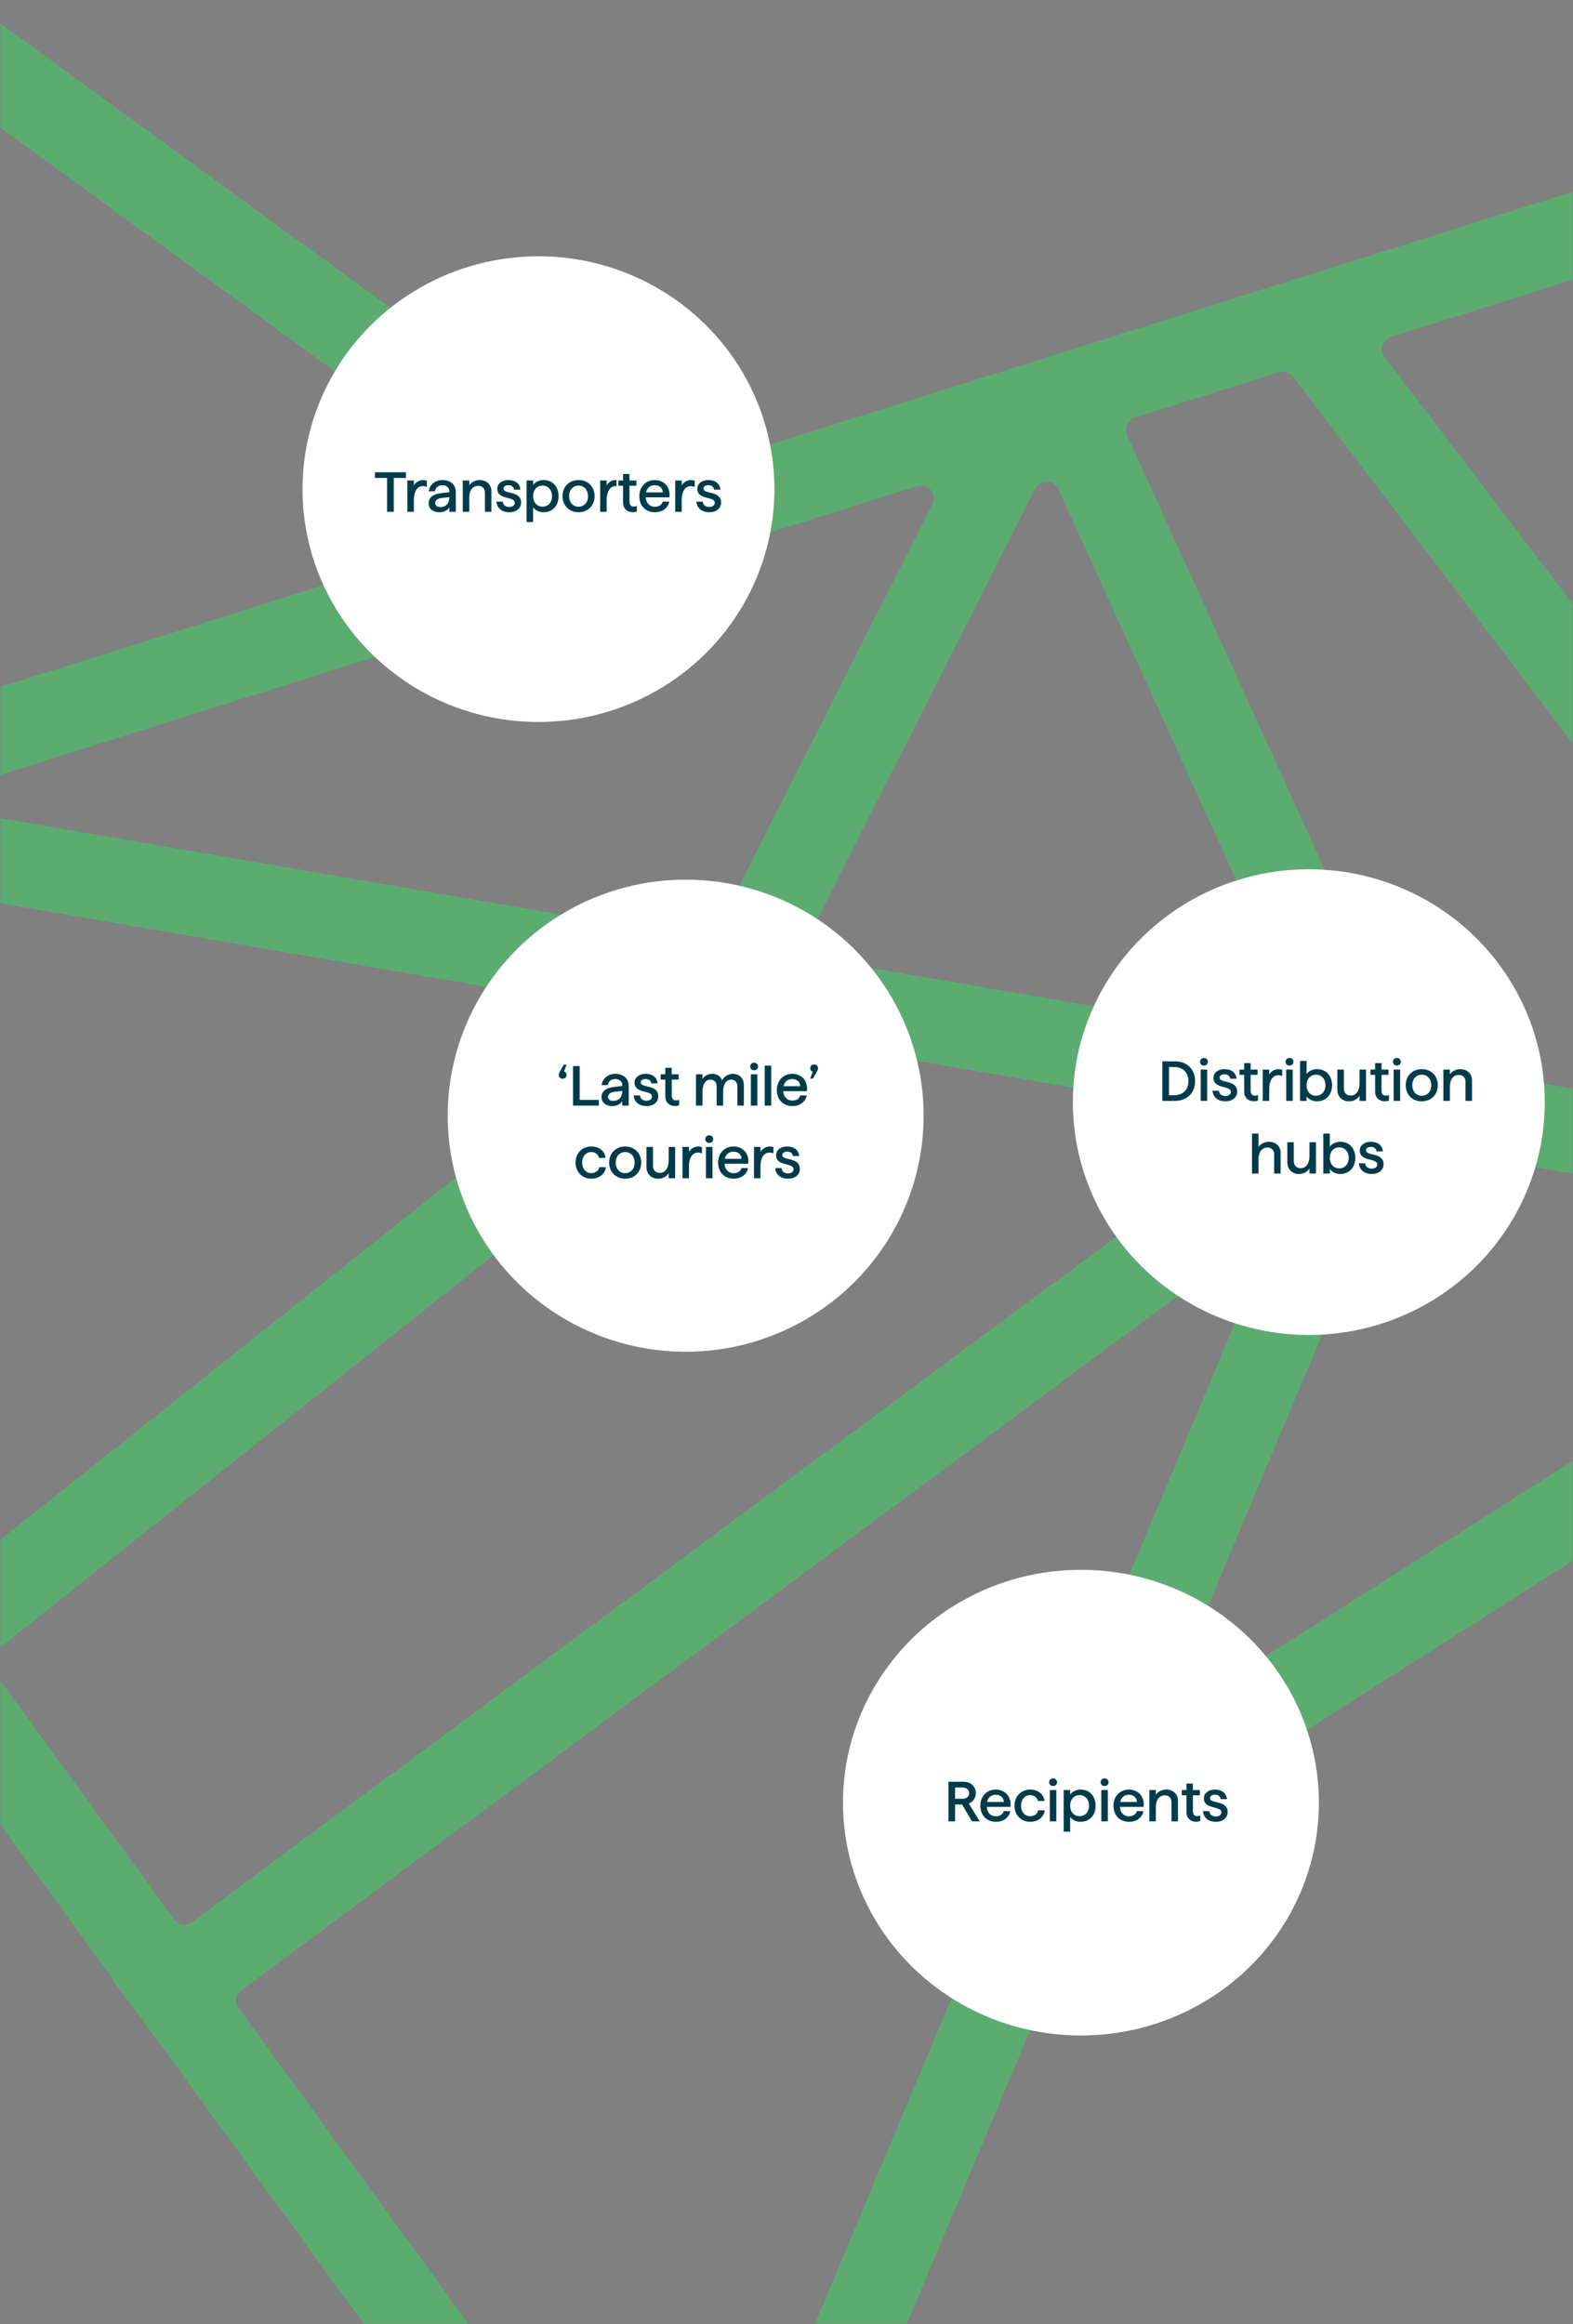 <svg width="390" height="576" viewBox="0 0 390 576" fill="none" xmlns="http://www.w3.org/2000/svg">
<rect x="0" y="0" width="390" height="576" fill="#808080" stroke="none"/>
<mask id="mask0_67_137" style="mask-type:alpha" maskUnits="userSpaceOnUse" x="0" y="0" width="390" height="576">
<rect width="390" height="576" fill="#D9D9D9"/>
</mask>
<g mask="url(#mask0_67_137)">
<path d="M186.131 672.011L237.562 742.664C238.056 743.342 238.256 744.186 238.119 745.009C237.982 745.833 237.518 746.57 236.831 747.056L224.891 755.494C224.202 755.981 223.345 756.179 222.508 756.044C221.672 755.908 220.923 755.451 220.428 754.772L34.766 499.805L27.966 490.883L28.171 490.738L-93.779 323.272C-94.273 322.593 -94.474 321.747 -94.336 320.922C-94.199 320.097 -93.736 319.36 -93.047 318.872L-81.107 310.434C-80.418 309.947 -79.561 309.749 -78.725 309.884C-77.888 310.02 -77.14 310.477 -76.645 311.156L-18.015 391.675C-17.761 392.024 -17.438 392.319 -17.066 392.54C-16.693 392.762 -16.278 392.907 -15.847 392.965C-15.416 393.023 -14.977 392.994 -14.557 392.88C-14.138 392.765 -13.746 392.567 -13.407 392.298L157.708 256.249C158.186 255.87 158.542 255.362 158.735 254.788C158.928 254.214 158.949 253.597 158.795 253.012C158.642 252.426 158.321 251.897 157.871 251.486C157.42 251.076 156.86 250.802 156.256 250.698L-70.384 211.727C-71.219 211.582 -71.961 211.117 -72.449 210.433C-72.936 209.749 -73.128 208.903 -72.984 208.079L-69.912 190.728L-67.461 191.143C-66.952 191.226 -66.431 191.189 -65.94 191.036L126.983 130.305C127.543 130.127 128.042 129.8 128.426 129.361C128.809 128.922 129.063 128.387 129.159 127.815C129.254 127.243 129.189 126.656 128.968 126.119C128.748 125.581 128.382 125.114 127.91 124.768L-155.003 -81.395C-155.341 -81.64 -155.627 -81.948 -155.845 -82.302C-156.062 -82.656 -156.206 -83.049 -156.269 -83.457C-156.332 -83.867 -156.312 -84.284 -156.211 -84.685C-156.11 -85.087 -155.929 -85.465 -155.679 -85.797L-146.953 -97.441C-146.45 -98.111 -145.697 -98.558 -144.86 -98.681C-144.023 -98.805 -143.17 -98.596 -142.49 -98.1L156.343 119.682C156.749 119.979 157.221 120.176 157.72 120.257C158.219 120.339 158.73 120.302 159.212 120.15L485.12 17.552C485.927 17.298 486.804 17.37 487.558 17.753C488.311 18.136 488.88 18.797 489.14 19.593L493.596 33.376C493.854 34.173 493.78 35.037 493.392 35.78C493.004 36.524 492.333 37.084 491.526 37.34L344.816 83.523C344.329 83.676 343.887 83.941 343.526 84.297C343.166 84.653 342.896 85.089 342.742 85.569C342.587 86.048 342.551 86.557 342.637 87.053C342.723 87.549 342.929 88.018 343.236 88.42L494.524 286.899C495.009 287.542 495.725 287.976 496.525 288.114L509.209 290.336C510.043 290.479 510.786 290.942 511.273 291.625C511.761 292.307 511.954 293.153 511.809 293.976L508.816 310.893L508.992 311.161L508.746 311.32L508.672 311.316L275.196 459.749C273.8 460.636 272.712 461.923 272.077 463.436L185.776 668.964C185.568 669.46 185.491 670 185.553 670.533C185.615 671.066 185.814 671.575 186.131 672.011ZM307.336 309.805L59.818 493.268C59.152 493.764 58.71 494.497 58.584 495.311C58.459 496.124 58.66 496.954 59.146 497.623L167.277 646.13C167.61 646.585 168.06 646.944 168.581 647.17C169.102 647.397 169.674 647.482 170.24 647.418C170.805 647.354 171.343 647.142 171.798 646.804C172.252 646.466 172.607 646.015 172.826 645.497L312.204 313.535C312.476 312.897 312.527 312.188 312.349 311.518C312.171 310.848 311.774 310.255 311.22 309.83C310.665 309.405 309.984 309.173 309.282 309.168C308.58 309.164 307.896 309.387 307.336 309.805ZM-1.972 413.688L43.127 475.627C43.376 475.967 43.691 476.254 44.054 476.473C44.417 476.691 44.82 476.836 45.24 476.899C45.66 476.962 46.089 476.941 46.501 476.839C46.913 476.737 47.301 476.554 47.641 476.303L309.263 282.392C309.761 282.022 310.139 281.516 310.349 280.937C310.559 280.358 310.594 279.731 310.448 279.133C310.302 278.535 309.982 277.992 309.527 277.571C309.072 277.15 308.503 276.869 307.888 276.763L192.216 256.875C191.764 256.804 191.303 256.829 190.863 256.948C190.422 257.067 190.013 257.278 189.662 257.567L-1.369 409.403C-2.004 409.907 -2.42 410.631 -2.532 411.428C-2.644 412.224 -2.443 413.032 -1.972 413.688ZM322.487 253.204L262.418 121.224C262.169 120.682 261.771 120.221 261.268 119.894C260.764 119.567 260.178 119.386 259.575 119.374C258.973 119.362 258.379 119.518 257.863 119.825C257.346 120.132 256.929 120.576 256.658 121.107L199.992 233.035C199.769 233.474 199.653 233.959 199.654 234.45C199.655 234.941 199.772 235.425 199.997 235.863C200.221 236.302 200.547 236.682 200.947 236.975C201.347 237.267 201.811 237.463 202.302 237.546L319.037 257.615C319.61 257.713 320.199 257.655 320.741 257.448C321.283 257.24 321.757 256.89 322.112 256.436C322.467 255.982 322.69 255.441 322.756 254.872C322.822 254.302 322.729 253.726 322.487 253.204ZM177.483 230.944L231.213 124.88C231.492 124.325 231.599 123.702 231.521 123.088C231.444 122.473 231.185 121.895 230.777 121.425C230.368 120.955 229.829 120.613 229.225 120.443C228.621 120.273 227.98 120.281 227.382 120.468L-9.572 195.071C-10.254 195.284 -10.844 195.717 -11.247 196.3C-11.65 196.883 -11.843 197.582 -11.794 198.286C-11.746 198.99 -11.459 199.658 -10.979 200.182C-10.5 200.705 -9.856 201.055 -9.151 201.175L174.038 232.674C174.721 232.796 175.426 232.697 176.046 232.391C176.667 232.084 177.171 231.588 177.481 230.976L177.483 230.944ZM317.105 92.242L281.347 103.498C280.919 103.633 280.524 103.856 280.188 104.152C279.853 104.448 279.585 104.811 279.401 105.216C279.217 105.621 279.123 106.06 279.123 106.504C279.123 106.948 279.218 107.387 279.402 107.792L349.306 261.396C349.521 261.869 349.85 262.282 350.266 262.599C350.682 262.916 351.171 263.127 351.689 263.214L457.004 281.315C457.634 281.421 458.282 281.339 458.865 281.079C459.448 280.819 459.938 280.392 460.272 279.855C460.607 279.317 460.77 278.693 460.742 278.063C460.713 277.433 460.494 276.825 460.112 276.32L320.626 93.35C320.229 92.827 319.676 92.439 319.045 92.24C318.414 92.042 317.736 92.042 317.105 92.242ZM470.026 304.639L350.097 284.022C349.382 283.898 348.644 284.019 348.008 284.364C347.371 284.709 346.873 285.258 346.595 285.921L291.118 418.049C290.857 418.669 290.803 419.356 290.966 420.008C291.128 420.66 291.498 421.244 292.021 421.674C292.544 422.105 293.193 422.359 293.873 422.399C294.553 422.44 295.228 422.265 295.8 421.9L471.205 310.397C471.745 310.053 472.167 309.556 472.416 308.972C472.666 308.388 472.731 307.743 472.604 307.122C472.477 306.501 472.163 305.932 471.703 305.489C471.243 305.046 470.659 304.75 470.026 304.639Z" fill="#5CAC72"/>
<ellipse cx="133.5" cy="121.223" rx="58.5" ry="57.707" fill="white"/>
<path d="M95.976 126.839L97.628 126.839L97.628 118.453L100.638 118.453L100.638 117.039L92.966 117.039L92.966 118.453L95.976 118.453L95.976 126.839ZM100.994 126.839L102.604 126.839L102.604 123.941C102.604 121.589 103.584 120.483 104.802 120.483C105.194 120.483 105.516 120.553 105.824 120.665L105.824 119.125C105.572 119.027 105.236 118.971 104.9 118.971C103.948 118.971 102.996 119.531 102.604 120.315L102.604 119.083L100.994 119.083L100.994 126.839ZM108.965 126.951C110.085 126.951 111.065 126.447 111.415 125.691L111.415 126.839L113.011 126.839L113.011 121.953C113.011 120.063 111.625 118.971 109.679 118.971C107.845 118.971 106.501 120.161 106.291 121.757L107.859 121.757C107.971 120.819 108.657 120.259 109.679 120.259C110.701 120.259 111.415 120.819 111.415 121.771L111.415 121.981L109.553 122.191C107.285 122.443 106.277 123.325 106.277 124.739C106.277 126.097 107.313 126.951 108.965 126.951ZM107.887 124.683C107.887 123.997 108.433 123.535 109.581 123.409L111.415 123.199L111.415 123.255C111.415 124.795 110.491 125.677 109.175 125.677C108.419 125.677 107.887 125.271 107.887 124.683ZM114.734 126.839L116.344 126.839L116.344 123.353C116.344 121.407 117.268 120.399 118.57 120.399C119.578 120.399 120.222 121.071 120.222 122.107L120.222 126.839L121.832 126.839L121.832 121.715C121.832 120.063 120.586 118.971 118.934 118.971C117.814 118.971 116.806 119.531 116.344 120.259L116.344 119.083L114.734 119.083L114.734 126.839ZM126.268 126.951C127.99 126.951 129.194 125.999 129.194 124.543C129.194 121.491 124.84 122.583 124.84 121.085C124.84 120.567 125.316 120.245 126.016 120.245C126.842 120.245 127.36 120.637 127.472 121.337L129.026 121.337C128.886 119.853 127.78 118.971 126.002 118.971C124.392 118.971 123.3 119.909 123.3 121.141C123.3 123.983 127.626 122.919 127.626 124.585C127.626 125.229 127.108 125.635 126.268 125.635C125.33 125.635 124.728 125.145 124.658 124.319L123.09 124.319C123.188 125.915 124.434 126.951 126.268 126.951ZM130.566 129.387L132.176 129.387L132.176 125.733C132.666 126.447 133.66 126.951 134.752 126.951C136.964 126.951 138.49 125.383 138.49 122.961C138.49 120.539 136.964 118.971 134.766 118.971C133.674 118.971 132.666 119.475 132.176 120.203L132.176 119.083L130.566 119.083L130.566 129.387ZM132.176 122.961C132.176 121.407 133.142 120.343 134.514 120.343C135.9 120.343 136.866 121.407 136.866 122.961C136.866 124.515 135.9 125.565 134.514 125.565C133.142 125.565 132.176 124.515 132.176 122.961ZM143.446 126.951C145.756 126.951 147.422 125.299 147.422 122.961C147.422 120.623 145.756 118.971 143.446 118.971C141.136 118.971 139.47 120.623 139.47 122.961C139.47 125.299 141.136 126.951 143.446 126.951ZM141.094 122.961C141.094 121.421 142.06 120.343 143.446 120.343C144.818 120.343 145.798 121.421 145.798 122.961C145.798 124.501 144.818 125.579 143.446 125.579C142.06 125.579 141.094 124.501 141.094 122.961ZM152.851 120.497L152.851 118.999C152.739 118.971 152.655 118.971 152.529 118.971C151.717 118.971 150.849 119.489 150.415 120.315L150.415 119.083L148.805 119.083L148.805 126.839L150.415 126.839L150.415 123.941C150.415 121.505 151.507 120.483 152.543 120.483C152.655 120.483 152.753 120.483 152.851 120.497ZM156.897 126.937C157.289 126.937 157.611 126.867 157.905 126.755L157.905 125.397C157.667 125.495 157.359 125.551 157.107 125.551C156.491 125.551 156.071 125.131 156.071 124.347L156.071 120.385L157.793 120.385L157.793 119.083L156.071 119.083L156.071 117.473L154.475 117.473L154.475 119.083L153.327 119.083L153.327 120.385L154.475 120.385L154.475 124.487C154.475 126.083 155.511 126.937 156.897 126.937ZM162.379 126.951C164.381 126.951 165.627 125.789 165.949 124.319L164.297 124.319C164.115 125.103 163.401 125.593 162.379 125.593C161.119 125.593 160.209 124.739 160.111 123.255L165.977 123.255C166.285 120.847 164.773 118.971 162.337 118.971C160.125 118.971 158.515 120.623 158.515 122.961C158.515 125.299 160.013 126.951 162.379 126.951ZM160.181 122.037C160.433 120.889 161.203 120.259 162.337 120.259C163.499 120.259 164.297 120.945 164.325 122.037L160.181 122.037ZM167.412 126.839L169.022 126.839L169.022 123.941C169.022 121.589 170.002 120.483 171.22 120.483C171.612 120.483 171.934 120.553 172.242 120.665L172.242 119.125C171.99 119.027 171.654 118.971 171.318 118.971C170.366 118.971 169.414 119.531 169.022 120.315L169.022 119.083L167.412 119.083L167.412 126.839ZM175.856 126.951C177.578 126.951 178.782 125.999 178.782 124.543C178.782 121.491 174.428 122.583 174.428 121.085C174.428 120.567 174.904 120.245 175.604 120.245C176.43 120.245 176.948 120.637 177.06 121.337L178.614 121.337C178.474 119.853 177.368 118.971 175.59 118.971C173.98 118.971 172.888 119.909 172.888 121.141C172.888 123.983 177.214 122.919 177.214 124.585C177.214 125.229 176.696 125.635 175.856 125.635C174.918 125.635 174.316 125.145 174.246 124.319L172.678 124.319C172.776 125.915 174.022 126.951 175.856 126.951Z" fill="#003B49"/>
<ellipse cx="324.5" cy="273.135" rx="58.5" ry="57.707" fill="white"/>
<path d="M288.18 272.832L291.358 272.832C294.046 272.832 296.3 271.11 296.3 267.932C296.3 264.74 294.046 263.032 291.358 263.032L288.18 263.032L288.18 272.832ZM289.832 271.418L289.832 264.446L291.176 264.446C293.094 264.446 294.648 265.608 294.648 267.932C294.648 270.256 293.094 271.418 291.176 271.418L289.832 271.418ZM297.694 272.832L299.304 272.832L299.304 265.076L297.694 265.076L297.694 272.832ZM297.526 263.144C297.526 263.69 297.946 264.082 298.506 264.082C299.066 264.082 299.486 263.69 299.486 263.144C299.486 262.598 299.066 262.192 298.506 262.192C297.946 262.192 297.526 262.598 297.526 263.144ZM303.814 272.944C305.536 272.944 306.74 271.992 306.74 270.536C306.74 267.484 302.386 268.576 302.386 267.078C302.386 266.56 302.862 266.238 303.562 266.238C304.388 266.238 304.906 266.63 305.018 267.33L306.572 267.33C306.432 265.846 305.326 264.964 303.548 264.964C301.938 264.964 300.846 265.902 300.846 267.134C300.846 269.976 305.172 268.912 305.172 270.578C305.172 271.222 304.654 271.628 303.814 271.628C302.876 271.628 302.274 271.138 302.204 270.312L300.636 270.312C300.734 271.908 301.98 272.944 303.814 272.944ZM310.9 272.93C311.292 272.93 311.614 272.86 311.908 272.748L311.908 271.39C311.67 271.488 311.362 271.544 311.11 271.544C310.494 271.544 310.074 271.124 310.074 270.34L310.074 266.378L311.796 266.378L311.796 265.076L310.074 265.076L310.074 263.466L308.478 263.466L308.478 265.076L307.33 265.076L307.33 266.378L308.478 266.378L308.478 270.48C308.478 272.076 309.514 272.93 310.9 272.93ZM313.075 272.832L314.685 272.832L314.685 269.934C314.685 267.582 315.665 266.476 316.883 266.476C317.275 266.476 317.597 266.546 317.905 266.658L317.905 265.118C317.653 265.02 317.317 264.964 316.981 264.964C316.029 264.964 315.077 265.524 314.685 266.308L314.685 265.076L313.075 265.076L313.075 272.832ZM318.899 272.832L320.509 272.832L320.509 265.076L318.899 265.076L318.899 272.832ZM318.731 263.144C318.731 263.69 319.151 264.082 319.711 264.082C320.271 264.082 320.691 263.69 320.691 263.144C320.691 262.598 320.271 262.192 319.711 262.192C319.151 262.192 318.731 262.598 318.731 263.144ZM326.517 272.944C328.729 272.944 330.255 271.376 330.255 268.954C330.255 266.532 328.729 264.964 326.531 264.964C325.439 264.964 324.431 265.468 323.941 266.196L323.941 262.92L322.331 262.92L322.331 272.832L323.941 272.832L323.941 271.726C324.431 272.44 325.425 272.944 326.517 272.944ZM323.941 268.954C323.941 267.4 324.907 266.336 326.279 266.336C327.665 266.336 328.631 267.4 328.631 268.954C328.631 270.508 327.665 271.558 326.279 271.558C324.907 271.558 323.941 270.508 323.941 268.954ZM334.469 272.944C335.687 272.944 336.639 272.328 337.073 271.558L337.073 272.832L338.683 272.832L338.683 265.076L337.073 265.076L337.073 268.422C337.073 270.326 336.233 271.516 334.861 271.516C333.867 271.516 333.181 270.844 333.181 269.724L333.181 265.076L331.571 265.076L331.571 270.004C331.571 271.852 332.817 272.944 334.469 272.944ZM343.357 272.93C343.749 272.93 344.071 272.86 344.365 272.748L344.365 271.39C344.127 271.488 343.819 271.544 343.567 271.544C342.951 271.544 342.531 271.124 342.531 270.34L342.531 266.378L344.253 266.378L344.253 265.076L342.531 265.076L342.531 263.466L340.935 263.466L340.935 265.076L339.787 265.076L339.787 266.378L340.935 266.378L340.935 270.48C340.935 272.076 341.971 272.93 343.357 272.93ZM345.532 272.832L347.142 272.832L347.142 265.076L345.532 265.076L345.532 272.832ZM345.364 263.144C345.364 263.69 345.784 264.082 346.344 264.082C346.904 264.082 347.324 263.69 347.324 263.144C347.324 262.598 346.904 262.192 346.344 262.192C345.784 262.192 345.364 262.598 345.364 263.144ZM352.506 272.944C354.816 272.944 356.482 271.292 356.482 268.954C356.482 266.616 354.816 264.964 352.506 264.964C350.196 264.964 348.53 266.616 348.53 268.954C348.53 271.292 350.196 272.944 352.506 272.944ZM350.154 268.954C350.154 267.414 351.12 266.336 352.506 266.336C353.878 266.336 354.858 267.414 354.858 268.954C354.858 270.494 353.878 271.572 352.506 271.572C351.12 271.572 350.154 270.494 350.154 268.954ZM357.864 272.832L359.474 272.832L359.474 269.346C359.474 267.4 360.398 266.392 361.7 266.392C362.708 266.392 363.352 267.064 363.352 268.1L363.352 272.832L364.962 272.832L364.962 267.708C364.962 266.056 363.716 264.964 362.064 264.964C360.944 264.964 359.936 265.524 359.474 266.252L359.474 265.076L357.864 265.076L357.864 272.832ZM310.416 290.832L312.026 290.832L312.026 287.36C312.026 285.4 312.95 284.392 314.252 284.392C315.26 284.392 315.904 285.064 315.904 286.1L315.904 290.832L317.514 290.832L317.514 285.708C317.514 284.056 316.268 282.964 314.616 282.964C313.496 282.964 312.502 283.524 312.026 284.252L312.026 280.92L310.416 280.92L310.416 290.832ZM322.062 290.944C323.28 290.944 324.232 290.328 324.666 289.558L324.666 290.832L326.276 290.832L326.276 283.076L324.666 283.076L324.666 286.422C324.666 288.326 323.826 289.516 322.454 289.516C321.46 289.516 320.774 288.844 320.774 287.724L320.774 283.076L319.164 283.076L319.164 288.004C319.164 289.852 320.41 290.944 322.062 290.944ZM332.28 290.944C334.492 290.944 336.018 289.376 336.018 286.954C336.018 284.532 334.492 282.964 332.294 282.964C331.202 282.964 330.194 283.468 329.704 284.196L329.704 280.92L328.094 280.92L328.094 290.832L329.704 290.832L329.704 289.726C330.194 290.44 331.188 290.944 332.28 290.944ZM329.704 286.954C329.704 285.4 330.67 284.336 332.042 284.336C333.428 284.336 334.394 285.4 334.394 286.954C334.394 288.508 333.428 289.558 332.042 289.558C330.67 289.558 329.704 288.508 329.704 286.954ZM340.106 290.944C341.828 290.944 343.032 289.992 343.032 288.536C343.032 285.484 338.678 286.576 338.678 285.078C338.678 284.56 339.154 284.238 339.854 284.238C340.68 284.238 341.198 284.63 341.31 285.33L342.864 285.33C342.724 283.846 341.618 282.964 339.84 282.964C338.23 282.964 337.138 283.902 337.138 285.134C337.138 287.976 341.464 286.912 341.464 288.578C341.464 289.222 340.946 289.628 340.106 289.628C339.168 289.628 338.566 289.138 338.496 288.312L336.928 288.312C337.026 289.908 338.272 290.944 340.106 290.944Z" fill="#003B49"/>
<ellipse cx="268" cy="446.748" rx="59" ry="57.707" fill="white"/>
<path d="M235.145 441.577L238.897 441.577C239.494 441.577 240.022 441.694 240.479 441.927C240.936 442.16 241.291 442.492 241.543 442.921C241.804 443.35 241.935 443.84 241.935 444.391C241.935 444.97 241.781 445.488 241.473 445.945C241.165 446.402 240.74 446.738 240.199 446.953L242.901 451.377L240.983 451.377L238.533 447.205L236.797 447.205L236.797 451.377L235.145 451.377L235.145 441.577ZM238.617 445.791C239.121 445.791 239.527 445.665 239.835 445.413C240.143 445.152 240.297 444.811 240.297 444.391C240.297 443.971 240.143 443.635 239.835 443.383C239.536 443.122 239.13 442.991 238.617 442.991L236.797 442.991L236.797 445.791L238.617 445.791ZM246.927 451.489C246.153 451.489 245.471 451.321 244.883 450.985C244.305 450.649 243.857 450.178 243.539 449.571C243.222 448.964 243.063 448.274 243.063 447.499C243.063 446.734 243.227 446.048 243.553 445.441C243.88 444.834 244.333 444.363 244.911 444.027C245.499 443.682 246.157 443.509 246.885 443.509C247.613 443.509 248.257 443.668 248.817 443.985C249.377 444.302 249.807 444.741 250.105 445.301C250.413 445.852 250.567 446.477 250.567 447.177C250.567 447.373 250.553 447.578 250.525 447.793L244.659 447.793C244.706 448.521 244.935 449.095 245.345 449.515C245.756 449.926 246.283 450.131 246.927 450.131C247.431 450.131 247.851 450.019 248.187 449.795C248.533 449.562 248.752 449.249 248.845 448.857L250.497 448.857C250.329 449.632 249.933 450.266 249.307 450.761C248.682 451.246 247.889 451.489 246.927 451.489ZM248.873 446.575C248.864 446.034 248.677 445.604 248.313 445.287C247.949 444.96 247.473 444.797 246.885 444.797C246.316 444.797 245.845 444.951 245.471 445.259C245.098 445.567 244.851 446.006 244.729 446.575L248.873 446.575ZM255.404 451.489C254.666 451.489 254.004 451.321 253.416 450.985C252.828 450.64 252.366 450.164 252.03 449.557C251.694 448.95 251.526 448.264 251.526 447.499C251.526 446.734 251.694 446.048 252.03 445.441C252.366 444.834 252.828 444.363 253.416 444.027C254.004 443.682 254.666 443.509 255.404 443.509C256.384 443.509 257.191 443.766 257.826 444.279C258.47 444.783 258.848 445.469 258.96 446.337L257.336 446.337C257.242 445.898 257.018 445.548 256.664 445.287C256.318 445.016 255.898 444.881 255.404 444.881C254.974 444.881 254.587 444.993 254.242 445.217C253.906 445.432 253.64 445.74 253.444 446.141C253.248 446.533 253.15 446.986 253.15 447.499C253.15 448.003 253.248 448.456 253.444 448.857C253.64 449.258 253.91 449.571 254.256 449.795C254.601 450.01 254.984 450.117 255.404 450.117C255.926 450.117 256.37 449.982 256.734 449.711C257.107 449.431 257.326 449.076 257.392 448.647L259.03 448.647C258.964 449.188 258.773 449.674 258.456 450.103C258.148 450.532 257.728 450.873 257.196 451.125C256.673 451.368 256.076 451.489 255.404 451.489ZM260.286 443.621L261.896 443.621L261.896 451.377L260.286 451.377L260.286 443.621ZM261.098 442.627C260.818 442.627 260.585 442.538 260.398 442.361C260.211 442.184 260.118 441.96 260.118 441.689C260.118 441.418 260.211 441.194 260.398 441.017C260.585 440.83 260.818 440.737 261.098 440.737C261.378 440.737 261.611 440.83 261.798 441.017C261.985 441.194 262.078 441.418 262.078 441.689C262.078 441.96 261.985 442.184 261.798 442.361C261.611 442.538 261.378 442.627 261.098 442.627ZM263.718 443.621L265.328 443.621L265.328 444.741C265.58 444.377 265.939 444.083 266.406 443.859C266.872 443.626 267.376 443.509 267.918 443.509C268.646 443.509 269.29 443.672 269.85 443.999C270.419 444.326 270.858 444.792 271.166 445.399C271.483 446.006 271.642 446.706 271.642 447.499C271.642 448.292 271.483 448.992 271.166 449.599C270.858 450.206 270.419 450.672 269.85 450.999C269.28 451.326 268.632 451.489 267.904 451.489C267.362 451.489 266.858 451.377 266.392 451.153C265.934 450.929 265.58 450.635 265.328 450.271L265.328 453.925L263.718 453.925L263.718 443.621ZM265.328 447.499C265.328 448.012 265.426 448.465 265.622 448.857C265.818 449.249 266.093 449.557 266.448 449.781C266.802 449.996 267.208 450.103 267.666 450.103C268.123 450.103 268.529 449.996 268.884 449.781C269.238 449.557 269.514 449.249 269.71 448.857C269.915 448.465 270.018 448.012 270.018 447.499C270.018 446.986 269.915 446.533 269.71 446.141C269.514 445.74 269.238 445.432 268.884 445.217C268.529 444.993 268.123 444.881 267.666 444.881C267.208 444.881 266.802 444.993 266.448 445.217C266.102 445.432 265.827 445.74 265.622 446.141C265.426 446.533 265.328 446.986 265.328 447.499ZM273.056 443.621L274.666 443.621L274.666 451.377L273.056 451.377L273.056 443.621ZM273.868 442.627C273.588 442.627 273.354 442.538 273.168 442.361C272.981 442.184 272.888 441.96 272.888 441.689C272.888 441.418 272.981 441.194 273.168 441.017C273.354 440.83 273.588 440.737 273.868 440.737C274.148 440.737 274.381 440.83 274.568 441.017C274.754 441.194 274.848 441.418 274.848 441.689C274.848 441.96 274.754 442.184 274.568 442.361C274.381 442.538 274.148 442.627 273.868 442.627ZM279.931 451.489C279.156 451.489 278.475 451.321 277.887 450.985C277.308 450.649 276.86 450.178 276.543 449.571C276.226 448.964 276.067 448.274 276.067 447.499C276.067 446.734 276.23 446.048 276.557 445.441C276.884 444.834 277.336 444.363 277.915 444.027C278.503 443.682 279.161 443.509 279.889 443.509C280.617 443.509 281.261 443.668 281.821 443.985C282.381 444.302 282.81 444.741 283.109 445.301C283.417 445.852 283.571 446.477 283.571 447.177C283.571 447.373 283.557 447.578 283.529 447.793L277.663 447.793C277.71 448.521 277.938 449.095 278.349 449.515C278.76 449.926 279.287 450.131 279.931 450.131C280.435 450.131 280.855 450.019 281.191 449.795C281.536 449.562 281.756 449.249 281.849 448.857L283.501 448.857C283.333 449.632 282.936 450.266 282.311 450.761C281.686 451.246 280.892 451.489 279.931 451.489ZM281.877 446.575C281.868 446.034 281.681 445.604 281.317 445.287C280.953 444.96 280.477 444.797 279.889 444.797C279.32 444.797 278.848 444.951 278.475 445.259C278.102 445.567 277.854 446.006 277.733 446.575L281.877 446.575ZM284.964 443.621L286.574 443.621L286.574 444.797C286.807 444.424 287.157 444.116 287.624 443.873C288.1 443.63 288.613 443.509 289.164 443.509C289.714 443.509 290.209 443.626 290.648 443.859C291.086 444.083 291.432 444.405 291.684 444.825C291.936 445.236 292.062 445.712 292.062 446.253L292.062 451.377L290.452 451.377L290.452 446.645C290.452 446.122 290.302 445.707 290.004 445.399C289.705 445.091 289.304 444.937 288.8 444.937C288.128 444.937 287.586 445.194 287.176 445.707C286.774 446.22 286.574 446.948 286.574 447.891L286.574 451.377L284.964 451.377L284.964 443.621ZM296.583 451.475C295.865 451.475 295.281 451.26 294.833 450.831C294.385 450.402 294.161 449.8 294.161 449.025L294.161 444.923L293.013 444.923L293.013 443.621L294.161 443.621L294.161 442.011L295.757 442.011L295.757 443.621L297.479 443.621L297.479 444.923L295.757 444.923L295.757 448.885C295.757 449.268 295.851 449.566 296.037 449.781C296.224 449.986 296.476 450.089 296.793 450.089C297.073 450.089 297.339 450.038 297.591 449.935L297.591 451.293C297.274 451.414 296.938 451.475 296.583 451.475ZM301.447 451.489C300.532 451.489 299.785 451.251 299.207 450.775C298.628 450.299 298.315 449.66 298.269 448.857L299.837 448.857C299.874 449.268 300.033 449.59 300.313 449.823C300.602 450.056 300.98 450.173 301.447 450.173C301.867 450.173 302.198 450.08 302.441 449.893C302.683 449.706 302.805 449.45 302.805 449.123C302.805 448.796 302.66 448.558 302.371 448.409C302.091 448.25 301.657 448.101 301.069 447.961C300.509 447.812 300.056 447.667 299.711 447.527C299.375 447.387 299.085 447.168 298.843 446.869C298.6 446.57 298.479 446.174 298.479 445.679C298.479 445.268 298.591 444.9 298.815 444.573C299.048 444.246 299.37 443.99 299.781 443.803C300.191 443.607 300.658 443.509 301.181 443.509C302.067 443.509 302.772 443.719 303.295 444.139C303.827 444.55 304.13 445.128 304.205 445.875L302.651 445.875C302.595 445.52 302.441 445.25 302.189 445.063C301.937 444.876 301.605 444.783 301.195 444.783C300.84 444.783 300.555 444.858 300.341 445.007C300.126 445.156 300.019 445.362 300.019 445.623C300.019 445.903 300.145 446.108 300.397 446.239C300.658 446.37 301.069 446.5 301.629 446.631C302.198 446.762 302.665 446.902 303.029 447.051C303.393 447.2 303.705 447.438 303.967 447.765C304.237 448.092 304.373 448.53 304.373 449.081C304.373 449.557 304.247 449.977 303.995 450.341C303.752 450.705 303.407 450.99 302.959 451.195C302.52 451.391 302.016 451.489 301.447 451.489Z" fill="#003B49"/>
<ellipse cx="170" cy="276.5" rx="59" ry="58.5" fill="white"/>
<path d="M139.844 265.544L140.474 263.836L139.788 263.836L138.794 265.586C138.654 265.838 138.542 266.104 138.542 266.398C138.542 266.93 138.934 267.336 139.508 267.336C140.082 267.336 140.46 266.944 140.46 266.384C140.46 265.936 140.222 265.628 139.844 265.544ZM142.072 274L148.47 274L148.47 272.586L143.724 272.586L143.724 264.2L142.072 264.2L142.072 274ZM151.832 274.112C152.952 274.112 153.932 273.608 154.282 272.852L154.282 274L155.878 274L155.878 269.114C155.878 267.224 154.492 266.132 152.546 266.132C150.712 266.132 149.368 267.322 149.158 268.918L150.726 268.918C150.838 267.98 151.524 267.42 152.546 267.42C153.568 267.42 154.282 267.98 154.282 268.932L154.282 269.142L152.42 269.352C150.152 269.604 149.144 270.486 149.144 271.9C149.144 273.258 150.18 274.112 151.832 274.112ZM150.754 271.844C150.754 271.158 151.3 270.696 152.448 270.57L154.282 270.36L154.282 270.416C154.282 271.956 153.358 272.838 152.042 272.838C151.286 272.838 150.754 272.432 150.754 271.844ZM160.289 274.112C162.011 274.112 163.215 273.16 163.215 271.704C163.215 268.652 158.861 269.744 158.861 268.246C158.861 267.728 159.337 267.406 160.037 267.406C160.863 267.406 161.381 267.798 161.493 268.498L163.047 268.498C162.907 267.014 161.801 266.132 160.023 266.132C158.413 266.132 157.321 267.07 157.321 268.302C157.321 271.144 161.647 270.08 161.647 271.746C161.647 272.39 161.129 272.796 160.289 272.796C159.351 272.796 158.749 272.306 158.679 271.48L157.111 271.48C157.209 273.076 158.455 274.112 160.289 274.112ZM167.375 274.098C167.767 274.098 168.089 274.028 168.383 273.916L168.383 272.558C168.145 272.656 167.837 272.712 167.585 272.712C166.969 272.712 166.549 272.292 166.549 271.508L166.549 267.546L168.271 267.546L168.271 266.244L166.549 266.244L166.549 264.634L164.953 264.634L164.953 266.244L163.805 266.244L163.805 267.546L164.953 267.546L164.953 271.648C164.953 273.244 165.989 274.098 167.375 274.098ZM181.728 266.132C180.678 266.132 179.628 266.664 179.012 267.714C178.634 266.692 177.738 266.132 176.59 266.132C175.484 266.132 174.56 266.72 174.168 267.406L174.168 266.244L172.558 266.244L172.558 274L174.168 274L174.168 270.626C174.168 268.694 174.938 267.56 176.17 267.56C177.108 267.56 177.682 268.232 177.682 269.254L177.682 274L179.292 274L179.292 270.626C179.292 268.708 180.062 267.56 181.294 267.56C182.232 267.56 182.82 268.232 182.82 269.254L182.82 274L184.43 274L184.43 268.876C184.43 267.224 183.296 266.132 181.728 266.132ZM186.162 274L187.772 274L187.772 266.244L186.162 266.244L186.162 274ZM185.994 264.312C185.994 264.858 186.414 265.25 186.974 265.25C187.534 265.25 187.954 264.858 187.954 264.312C187.954 263.766 187.534 263.36 186.974 263.36C186.414 263.36 185.994 263.766 185.994 264.312ZM189.594 274L191.204 274L191.204 264.088L189.594 264.088L189.594 274ZM196.469 274.112C198.471 274.112 199.717 272.95 200.039 271.48L198.387 271.48C198.205 272.264 197.491 272.754 196.469 272.754C195.209 272.754 194.299 271.9 194.201 270.416L200.067 270.416C200.375 268.008 198.863 266.132 196.427 266.132C194.215 266.132 192.605 267.784 192.605 270.122C192.605 272.46 194.103 274.112 196.469 274.112ZM194.271 269.198C194.523 268.05 195.293 267.42 196.427 267.42C197.589 267.42 198.387 268.106 198.415 269.198L194.271 269.198ZM201.509 265.586L200.879 267.294L201.565 267.294L202.559 265.544C202.699 265.292 202.811 265.026 202.811 264.732C202.811 264.2 202.419 263.794 201.845 263.794C201.271 263.794 200.893 264.186 200.893 264.746C200.893 265.194 201.131 265.502 201.509 265.586ZM146.581 292.112C148.639 292.112 150.025 290.894 150.207 289.27L148.569 289.27C148.443 290.11 147.645 290.74 146.581 290.74C145.307 290.74 144.327 289.676 144.327 288.122C144.327 286.568 145.293 285.504 146.581 285.504C147.575 285.504 148.331 286.092 148.513 286.96L150.137 286.96C149.913 285.21 148.527 284.132 146.581 284.132C144.341 284.132 142.703 285.784 142.703 288.122C142.703 290.446 144.341 292.112 146.581 292.112ZM155.005 292.112C157.315 292.112 158.981 290.46 158.981 288.122C158.981 285.784 157.315 284.132 155.005 284.132C152.695 284.132 151.029 285.784 151.029 288.122C151.029 290.46 152.695 292.112 155.005 292.112ZM152.653 288.122C152.653 286.582 153.619 285.504 155.005 285.504C156.377 285.504 157.357 286.582 157.357 288.122C157.357 289.662 156.377 290.74 155.005 290.74C153.619 290.74 152.653 289.662 152.653 288.122ZM163.177 292.112C164.395 292.112 165.347 291.496 165.781 290.726L165.781 292L167.391 292L167.391 284.244L165.781 284.244L165.781 287.59C165.781 289.494 164.941 290.684 163.569 290.684C162.575 290.684 161.889 290.012 161.889 288.892L161.889 284.244L160.279 284.244L160.279 289.172C160.279 291.02 161.525 292.112 163.177 292.112ZM169.209 292L170.819 292L170.819 289.102C170.819 286.75 171.799 285.644 173.017 285.644C173.409 285.644 173.731 285.714 174.039 285.826L174.039 284.286C173.787 284.188 173.451 284.132 173.115 284.132C172.163 284.132 171.211 284.692 170.819 285.476L170.819 284.244L169.209 284.244L169.209 292ZM175.033 292L176.643 292L176.643 284.244L175.033 284.244L175.033 292ZM174.865 282.312C174.865 282.858 175.285 283.25 175.845 283.25C176.405 283.25 176.825 282.858 176.825 282.312C176.825 281.766 176.405 281.36 175.845 281.36C175.285 281.36 174.865 281.766 174.865 282.312ZM181.909 292.112C183.911 292.112 185.157 290.95 185.479 289.48L183.827 289.48C183.645 290.264 182.931 290.754 181.909 290.754C180.649 290.754 179.739 289.9 179.641 288.416L185.507 288.416C185.815 286.008 184.303 284.132 181.867 284.132C179.655 284.132 178.045 285.784 178.045 288.122C178.045 290.46 179.543 292.112 181.909 292.112ZM179.711 287.198C179.963 286.05 180.733 285.42 181.867 285.42C183.029 285.42 183.827 286.106 183.855 287.198L179.711 287.198ZM186.941 292L188.551 292L188.551 289.102C188.551 286.75 189.531 285.644 190.749 285.644C191.141 285.644 191.463 285.714 191.771 285.826L191.771 284.286C191.519 284.188 191.183 284.132 190.847 284.132C189.895 284.132 188.943 284.692 188.551 285.476L188.551 284.244L186.941 284.244L186.941 292ZM195.385 292.112C197.107 292.112 198.311 291.16 198.311 289.704C198.311 286.652 193.957 287.744 193.957 286.246C193.957 285.728 194.433 285.406 195.133 285.406C195.959 285.406 196.477 285.798 196.589 286.498L198.143 286.498C198.003 285.014 196.897 284.132 195.119 284.132C193.509 284.132 192.417 285.07 192.417 286.302C192.417 289.144 196.743 288.08 196.743 289.746C196.743 290.39 196.225 290.796 195.385 290.796C194.447 290.796 193.845 290.306 193.775 289.48L192.207 289.48C192.305 291.076 193.551 292.112 195.385 292.112Z" fill="#003B49"/>
</g>
</svg>
